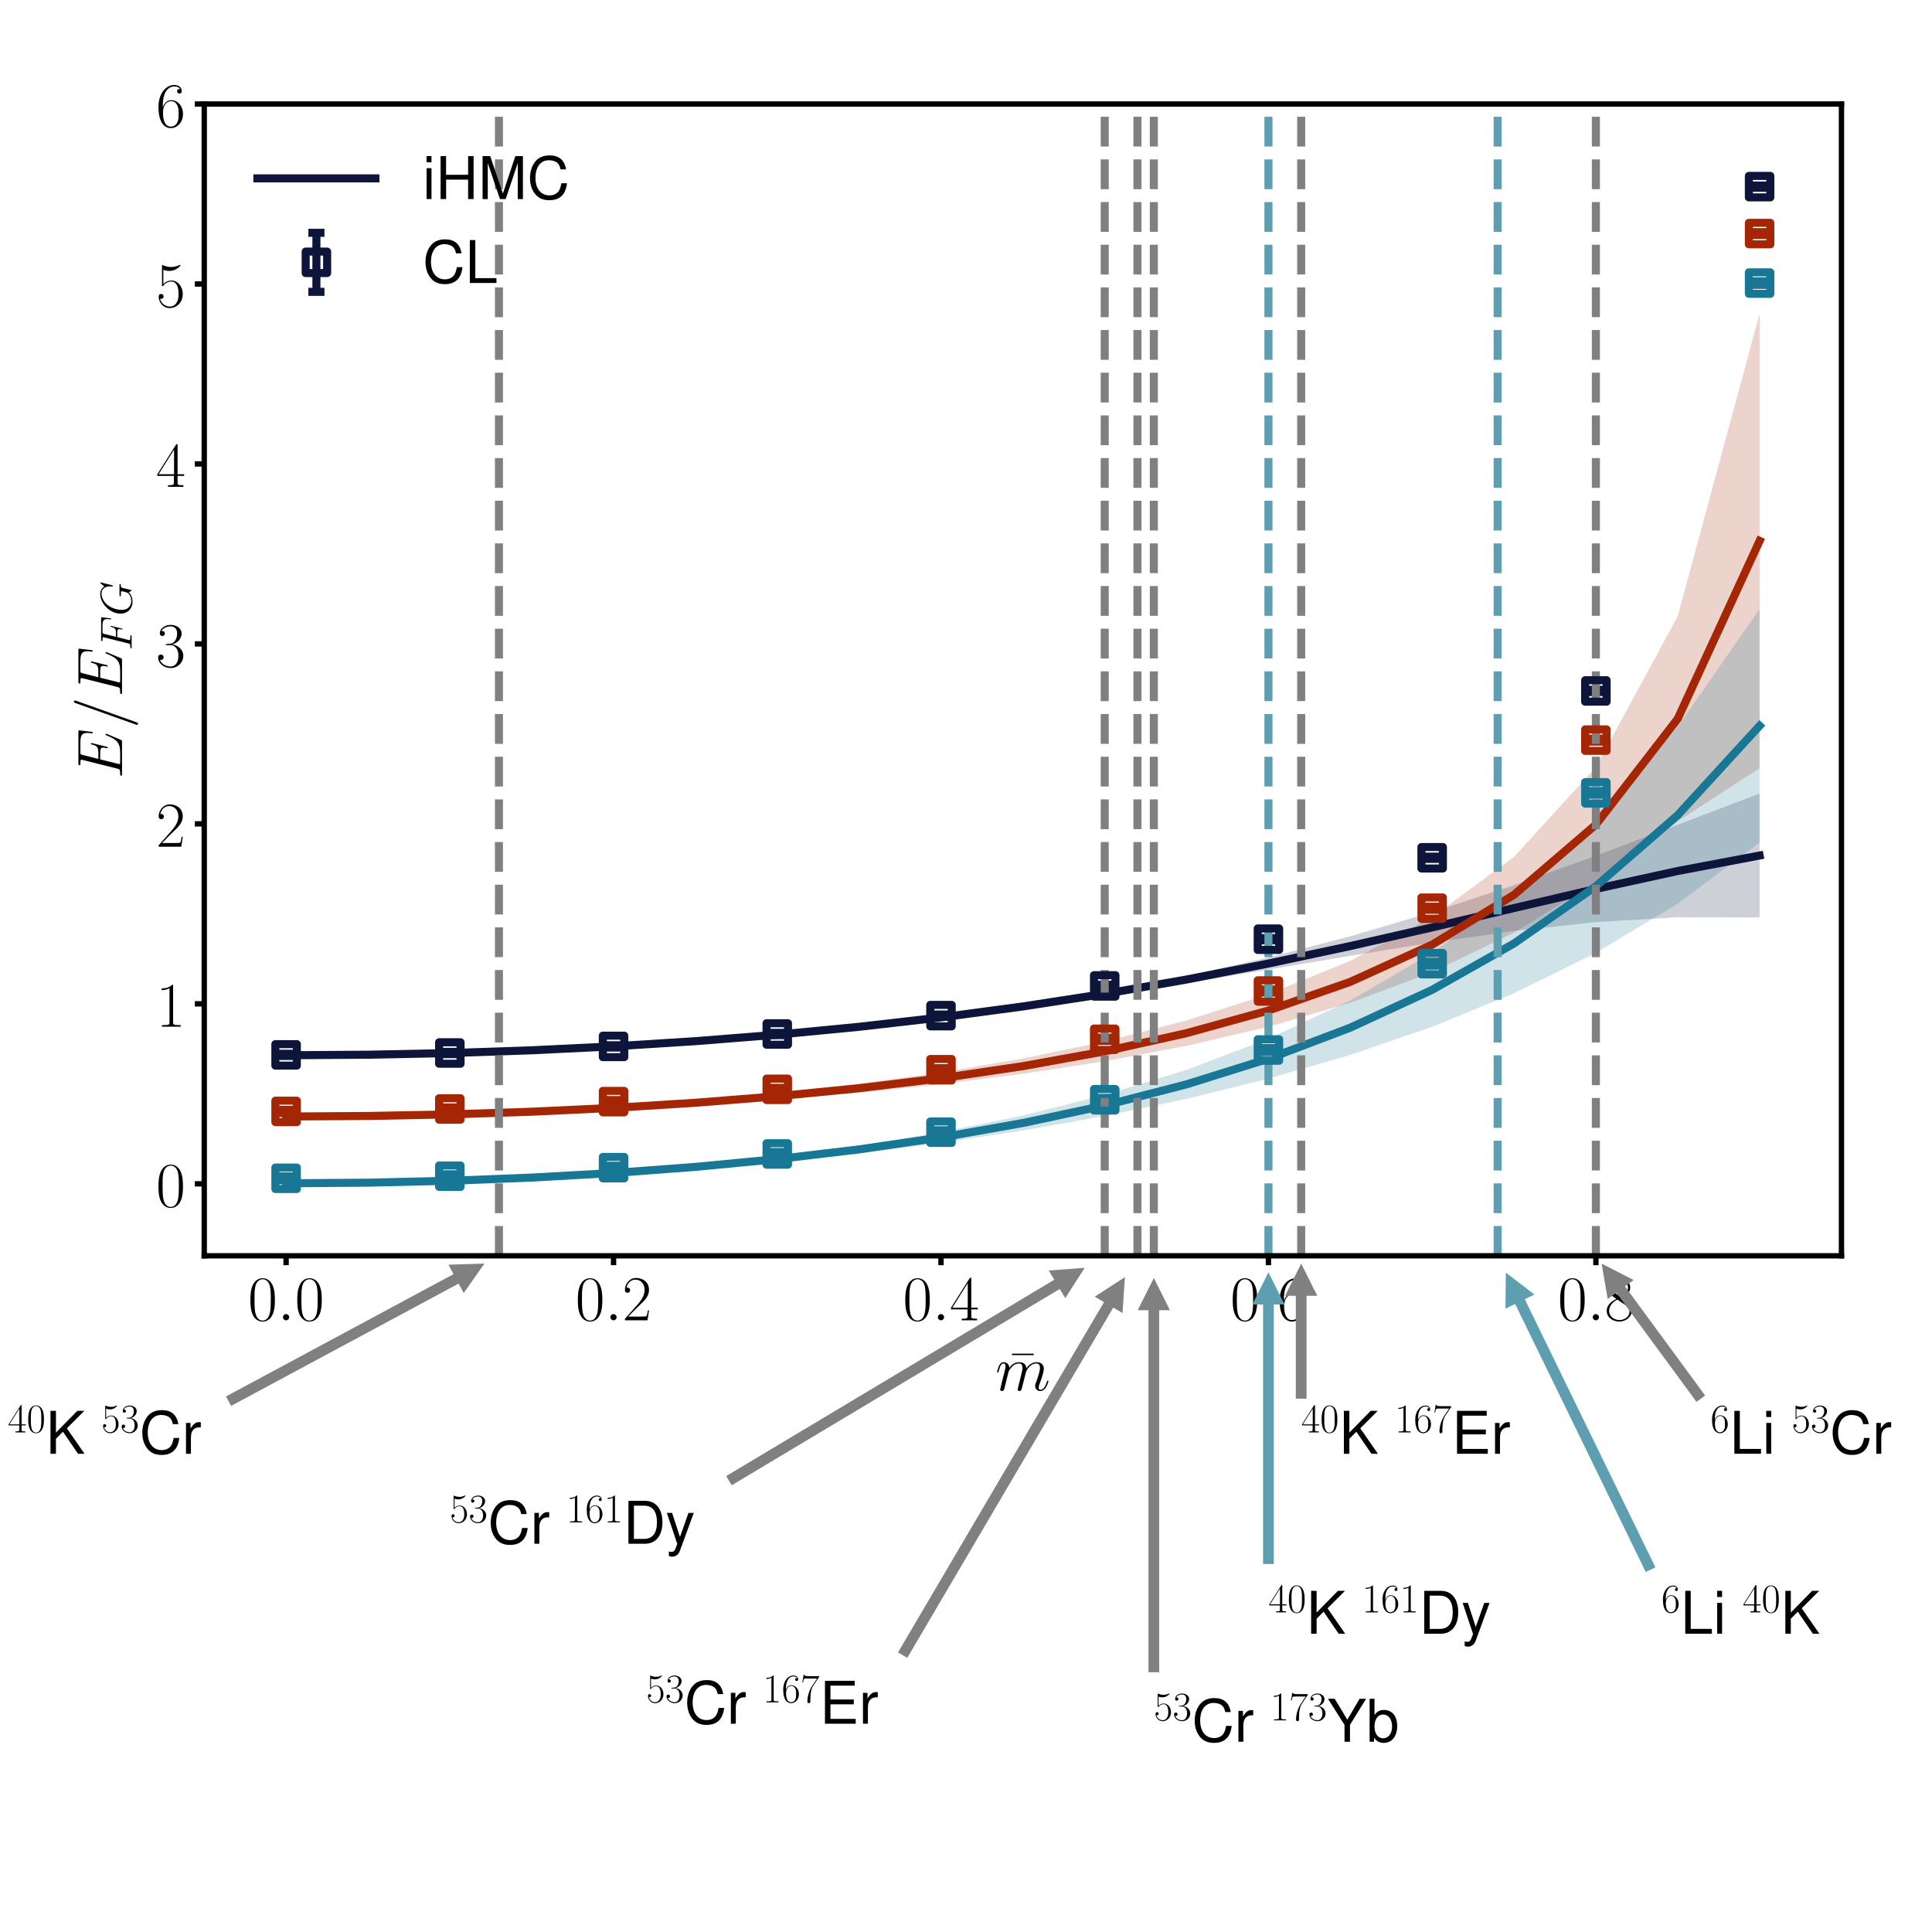 <?xml version="1.0" encoding="utf-8" standalone="no"?>
<!DOCTYPE svg PUBLIC "-//W3C//DTD SVG 1.1//EN"
  "http://www.w3.org/Graphics/SVG/1.1/DTD/svg11.dtd">
<!-- Created with matplotlib (http://matplotlib.org/) -->
<svg height="720pt" version="1.1" viewBox="0 0 720 720" width="720pt" xmlns="http://www.w3.org/2000/svg" xmlns:xlink="http://www.w3.org/1999/xlink">
 <defs>
  <style type="text/css">
*{stroke-linecap:butt;stroke-linejoin:round;}
  </style>
 </defs>
 <g id="figure_1">
  <g id="patch_1">
   <path d="M 0 720 
L 720 720 
L 720 0 
L 0 0 
z
" style="fill:#ffffff;"/>
  </g>
  <g id="axes_1">
   <g id="patch_2">
    <path d="M 76.116 468 
L 686.26 468 
L 686.26 38.758 
L 76.116 38.758 
z
" style="fill:#ffffff;"/>
   </g>
   <g id="PolyCollection_1">
    <defs>
     <path d="M 137.13 -326.812 
L 137.13 -327.071 
L 167.638 -327.698 
L 198.145 -328.755 
L 228.652 -330.256 
L 259.159 -332.222 
L 289.666 -334.68 
L 320.174 -337.663 
L 350.681 -341.225 
L 381.188 -345.451 
L 411.695 -350.45 
L 442.202 -356.328 
L 472.71 -363.177 
L 503.217 -371.073 
L 533.724 -380.061 
L 564.231 -390.114 
L 594.738 -401.087 
L 625.246 -412.655 
L 655.753 -424.267 
L 655.753 -378.076 
L 655.753 -378.076 
L 625.246 -378.168 
L 594.738 -376.363 
L 564.231 -373.056 
L 533.724 -368.716 
L 503.217 -363.793 
L 472.71 -358.663 
L 442.202 -353.606 
L 411.695 -348.813 
L 381.188 -344.403 
L 350.681 -340.456 
L 320.174 -337.028 
L 289.666 -334.133 
L 259.159 -331.755 
L 228.652 -329.862 
L 198.145 -328.423 
L 167.638 -327.412 
L 137.13 -326.812 
z
" id="m67b2ccc1f3"/>
    </defs>
    <g clip-path="url(#p02ba1bc2f3)">
     <use style="fill:#0d153a;fill-opacity:0.2;" x="0" xlink:href="#m67b2ccc1f3" y="720"/>
    </g>
   </g>
   <g id="PolyCollection_2">
    <defs>
     <path d="M 137.13 -303.64 
L 137.13 -304.569 
L 167.638 -305.212 
L 198.145 -306.309 
L 228.652 -307.893 
L 259.159 -310.012 
L 289.666 -312.732 
L 320.174 -316.138 
L 350.681 -320.347 
L 381.188 -325.518 
L 411.695 -331.868 
L 442.202 -339.705 
L 472.71 -349.486 
L 503.217 -361.921 
L 533.724 -378.219 
L 564.231 -400.662 
L 594.738 -434.122 
L 625.246 -490.388 
L 655.753 -603.123 
L 655.753 -433.731 
L 655.753 -433.731 
L 625.246 -413.911 
L 594.738 -391.278 
L 564.231 -372.424 
L 533.724 -357.689 
L 503.217 -346.279 
L 472.71 -337.35 
L 442.202 -330.25 
L 411.695 -324.517 
L 381.188 -319.832 
L 350.681 -315.975 
L 320.174 -312.793 
L 289.666 -310.178 
L 259.159 -308.054 
L 228.652 -306.369 
L 198.145 -305.085 
L 167.638 -304.18 
L 137.13 -303.64 
z
" id="mdc049a27d4"/>
    </defs>
    <g clip-path="url(#p02ba1bc2f3)">
     <use style="fill:#a42604;fill-opacity:0.2;" x="0" xlink:href="#mdc049a27d4" y="720"/>
    </g>
   </g>
   <g id="PolyCollection_3">
    <defs>
     <path d="M 137.13 -278.935 
L 137.13 -279.579 
L 167.638 -280.319 
L 198.145 -281.581 
L 228.652 -283.412 
L 259.159 -285.876 
L 289.666 -289.06 
L 320.174 -293.081 
L 350.681 -298.09 
L 381.188 -304.282 
L 411.695 -311.91 
L 442.202 -321.299 
L 472.71 -332.869 
L 503.217 -347.164 
L 533.724 -364.888 
L 564.231 -386.957 
L 594.738 -414.56 
L 625.246 -449.249 
L 655.753 -493.045 
L 655.753 -406.02 
L 655.753 -406.02 
L 625.246 -383.23 
L 594.738 -364.88 
L 564.231 -349.847 
L 533.724 -337.359 
L 503.217 -326.88 
L 472.71 -318.024 
L 442.202 -310.508 
L 411.695 -304.119 
L 381.188 -298.691 
L 350.681 -294.097 
L 320.174 -290.234 
L 289.666 -287.022 
L 259.159 -284.397 
L 228.652 -282.308 
L 198.145 -280.718 
L 167.638 -279.6 
L 137.13 -278.935 
z
" id="mdb8a4d352c"/>
    </defs>
    <g clip-path="url(#p02ba1bc2f3)">
     <use style="fill:#187795;fill-opacity:0.2;" x="0" xlink:href="#mdb8a4d352c" y="720"/>
    </g>
   </g>
   <g id="matplotlib.axis_1">
    <g id="xtick_1">
     <g id="line2d_1">
      <defs>
       <path d="M 0 0 
L 0 3.5 
" id="maa3dee5b98" style="stroke:#000000;stroke-width:2;"/>
      </defs>
      <g>
       <use style="stroke:#000000;stroke-width:2;" x="106.623" xlink:href="#maa3dee5b98" y="468"/>
      </g>
     </g>
     <g id="text_1">
      <!-- $0.0$ -->
      <defs>
       <path d="M 42 31.641 
C 42 37.75 41.906 48.125 37.703 56.109 
C 34 63.109 28.094 65.594 22.906 65.594 
C 18.094 65.594 12 63.406 8.203 56.203 
C 4.203 48.719 3.797 39.438 3.797 31.641 
C 3.797 25.953 3.906 17.281 7 9.672 
C 11.297 -0.609 19 -2 22.906 -2 
C 27.5 -2 34.5 -0.109 38.594 9.375 
C 41.594 16.281 42 24.359 42 31.641 
z
M 22.906 -0.406 
C 16.5 -0.406 12.703 5.078 11.297 12.688 
C 10.203 18.562 10.203 27.156 10.203 32.75 
C 10.203 40.438 10.203 46.828 11.5 52.922 
C 13.406 61.391 19 64 22.906 64 
C 27 64 32.297 61.297 34.203 53.125 
C 35.5 47.438 35.594 40.734 35.594 32.75 
C 35.594 26.25 35.594 18.266 34.406 12.375 
C 32.297 1.484 26.406 -0.406 22.906 -0.406 
z
" id="CMR17-48"/>
       <path d="M 18.406 4.797 
C 18.406 7.688 16 9.672 13.594 9.672 
C 10.703 9.672 8.703 7.281 8.703 4.891 
C 8.703 2 11.094 0 13.5 0 
C 16.406 0 18.406 2.391 18.406 4.797 
z
" id="CMMI12-58"/>
      </defs>
      <g transform="translate(92.406 492.036)scale(0.24 -0.24)">
       <use transform="scale(0.996)" xlink:href="#CMR17-48"/>
       <use transform="translate(45.69 0)scale(0.996)" xlink:href="#CMMI12-58"/>
       <use transform="translate(72.788 0)scale(0.996)" xlink:href="#CMR17-48"/>
      </g>
     </g>
    </g>
    <g id="xtick_2">
     <g id="line2d_2">
      <g>
       <use style="stroke:#000000;stroke-width:2;" x="228.652" xlink:href="#maa3dee5b98" y="468"/>
      </g>
     </g>
     <g id="text_2">
      <!-- $0.2$ -->
      <defs>
       <path d="M 41.703 15.453 
L 39.906 15.453 
C 38.906 8.375 38.094 7.172 37.703 6.562 
C 37.203 5.766 30 5.766 28.594 5.766 
L 9.406 5.766 
C 13 9.672 20 16.75 28.5 24.953 
C 34.594 30.734 41.703 37.531 41.703 47.422 
C 41.703 59.219 32.297 66 21.797 66 
C 10.797 66 4.094 56.312 4.094 47.344 
C 4.094 43.438 7 42.938 8.203 42.938 
C 9.203 42.938 12.203 43.547 12.203 47.031 
C 12.203 50.109 9.594 51 8.203 51 
C 7.594 51 7 50.906 6.594 50.703 
C 8.5 59.219 14.297 63.406 20.406 63.406 
C 29.094 63.406 34.797 56.516 34.797 47.422 
C 34.797 38.734 29.703 31.25 24 24.75 
L 4.094 2.281 
L 4.094 0 
L 39.297 0 
z
" id="CMR17-50"/>
      </defs>
      <g transform="translate(214.435 492.036)scale(0.24 -0.24)">
       <use transform="scale(0.996)" xlink:href="#CMR17-48"/>
       <use transform="translate(45.69 0)scale(0.996)" xlink:href="#CMMI12-58"/>
       <use transform="translate(72.788 0)scale(0.996)" xlink:href="#CMR17-50"/>
      </g>
     </g>
    </g>
    <g id="xtick_3">
     <g id="line2d_3">
      <g>
       <use style="stroke:#000000;stroke-width:2;" x="350.681" xlink:href="#maa3dee5b98" y="468"/>
      </g>
     </g>
     <g id="text_3">
      <!-- $0.4$ -->
      <defs>
       <path d="M 33.594 64.406 
C 33.594 66.5 33.5 66.5 31.703 66.5 
L 2 19.594 
L 2 17 
L 27.797 17 
L 27.797 7.141 
C 27.797 3.5 27.594 2.5 20.594 2.5 
L 18.703 2.5 
L 18.703 0 
C 21.906 0 27.297 0 30.703 0 
C 34.094 0 39.5 0 42.703 0 
L 42.703 2.5 
L 40.797 2.5 
C 33.797 2.5 33.594 3.5 33.594 7.141 
L 33.594 17 
L 43.797 17 
L 43.797 19.594 
L 33.594 19.594 
z
M 28.094 57.859 
L 28.094 19.594 
L 4 19.594 
z
" id="CMR17-52"/>
      </defs>
      <g transform="translate(336.463 492.036)scale(0.24 -0.24)">
       <use transform="scale(0.996)" xlink:href="#CMR17-48"/>
       <use transform="translate(45.69 0)scale(0.996)" xlink:href="#CMMI12-58"/>
       <use transform="translate(72.788 0)scale(0.996)" xlink:href="#CMR17-52"/>
      </g>
     </g>
    </g>
    <g id="xtick_4">
     <g id="line2d_4">
      <g>
       <use style="stroke:#000000;stroke-width:2;" x="472.71" xlink:href="#maa3dee5b98" y="468"/>
      </g>
     </g>
     <g id="text_4">
      <!-- $0.6$ -->
      <defs>
       <path d="M 10.594 34 
C 10.594 57.656 21.797 63 28.297 63 
C 30.406 63 35.5 62.641 37.5 59 
C 35.906 59 32.906 59 32.906 55.516 
C 32.906 52.828 35.094 51.922 36.5 51.922 
C 37.406 51.922 40.094 52.312 40.094 55.625 
C 40.094 61.781 35.094 65.297 28.203 65.297 
C 16.297 65.297 3.797 52.969 3.797 31 
C 3.797 3.953 15.094 -2 23.094 -2 
C 32.797 -2 42 6.672 42 20.047 
C 42 32.516 33.906 41.594 23.703 41.594 
C 17.594 41.594 13.094 37.609 10.594 30.625 
z
M 23.094 0.391 
C 10.797 0.391 10.797 18.75 10.797 22.438 
C 10.797 29.625 14.203 40 23.5 40 
C 25.203 40 30.094 40 33.406 33.125 
C 35.203 29.219 35.203 25.141 35.203 20.141 
C 35.203 14.75 35.203 10.781 33.094 6.781 
C 30.906 2.672 27.703 0.391 23.094 0.391 
z
" id="CMR17-54"/>
      </defs>
      <g transform="translate(458.492 492.036)scale(0.24 -0.24)">
       <use transform="scale(0.996)" xlink:href="#CMR17-48"/>
       <use transform="translate(45.69 0)scale(0.996)" xlink:href="#CMMI12-58"/>
       <use transform="translate(72.788 0)scale(0.996)" xlink:href="#CMR17-54"/>
      </g>
     </g>
    </g>
    <g id="xtick_5">
     <g id="line2d_5">
      <g>
       <use style="stroke:#000000;stroke-width:2;" x="594.738" xlink:href="#maa3dee5b98" y="468"/>
      </g>
     </g>
     <g id="text_5">
      <!-- $0.8$ -->
      <defs>
       <path d="M 27.203 35.375 
C 33.5 38.547 39.906 43.328 39.906 50.984 
C 39.906 60.016 31.094 65.297 23 65.297 
C 13.906 65.297 5.906 58.734 5.906 49.688 
C 5.906 47.203 6.5 42.922 10.406 39.141 
C 11.406 38.156 15.594 35.172 18.297 33.281 
C 13.797 30.984 3.297 25.531 3.297 14.594 
C 3.297 4.359 13.094 -2 22.797 -2 
C 33.5 -2 42.5 5.656 42.5 15.781 
C 42.5 24.844 36.406 29.016 32.406 31.703 
z
M 14.094 44.094 
C 13.297 44.594 9.297 47.672 9.297 52.359 
C 9.297 58.422 15.594 63 22.797 63 
C 30.703 63 36.5 57.438 36.5 50.969 
C 36.5 41.703 26.094 36.422 25.594 36.422 
C 25.5 36.422 25.406 36.422 24.594 37.031 
z
M 32.5 23.734 
C 34 22.641 38.797 19.375 38.797 13.297 
C 38.797 5.953 31.406 0.391 23 0.391 
C 13.906 0.391 7 6.844 7 14.688 
C 7 22.547 13.094 29.094 20 32.188 
z
" id="CMR17-56"/>
      </defs>
      <g transform="translate(580.521 492.036)scale(0.24 -0.24)">
       <use transform="scale(0.996)" xlink:href="#CMR17-48"/>
       <use transform="translate(45.69 0)scale(0.996)" xlink:href="#CMMI12-58"/>
       <use transform="translate(72.788 0)scale(0.996)" xlink:href="#CMR17-56"/>
      </g>
     </g>
    </g>
    <g id="text_6">
     <!-- $\bar m$ -->
     <defs>
      <path d="M 39.906 55 
L 39.906 57.281 
L 5.906 57.281 
L 5.906 55 
z
" id="CMR17-22"/>
      <path d="M 20.594 29.234 
C 20.797 29.844 23.297 34.828 27 38.016 
C 29.594 40.406 33 42.016 36.906 42.016 
C 40.906 42.016 42.297 39.016 42.297 35.031 
C 42.297 34.422 42.297 32.438 41.094 27.734 
L 38.594 17.469 
C 37.797 14.469 35.906 7.078 35.703 5.984 
C 35.297 4.484 34.703 1.891 34.703 1.5 
C 34.703 0.094 35.797 -1 37.297 -1 
C 40.297 -1 40.797 1.297 41.703 4.891 
L 47.703 28.734 
C 47.906 29.531 53.094 42.016 64.094 42.016 
C 68.094 42.016 69.5 39.016 69.5 35.031 
C 69.5 29.438 65.594 18.562 63.406 12.578 
C 62.5 10.172 62 8.875 62 7.078 
C 62 2.594 65.094 -1 69.906 -1 
C 79.203 -1 82.703 13.672 82.703 14.266 
C 82.703 14.766 82.297 15.172 81.703 15.172 
C 80.797 15.172 80.703 14.875 80.203 13.172 
C 77.906 5.188 74.203 1 70.203 1 
C 69.203 1 67.594 1 67.594 4.203 
C 67.594 6.812 68.797 10 69.203 11.094 
C 71 15.906 75.5 27.703 75.5 33.516 
C 75.5 39.5 72 44 64.406 44 
C 57.703 44 52.297 40.219 48.297 34.328 
C 48 39.719 44.703 44 37.203 44 
C 28.297 44 23.594 37.734 21.797 35.234 
C 21.5 40.906 17.406 44 13 44 
C 10.094 44 7.797 42.609 5.906 38.812 
C 4.094 35.219 2.703 29.141 2.703 28.734 
C 2.703 28.344 3.094 27.844 3.797 27.844 
C 4.594 27.844 4.703 27.938 5.297 30.234 
C 6.797 36.125 8.703 42.016 12.703 42.016 
C 15 42.016 15.797 40.406 15.797 37.422 
C 15.797 35.219 14.797 31.328 14.094 28.234 
L 11.297 17.469 
C 10.906 15.562 9.797 11.078 9.297 9.281 
C 8.594 6.688 7.5 2 7.5 1.5 
C 7.5 0.094 8.594 -1 10.094 -1 
C 11.297 -1 12.703 -0.406 13.5 1.094 
C 13.703 1.594 14.594 5.094 15.094 7.078 
L 17.297 16.062 
z
" id="CMMI12-109"/>
     </defs>
     <g transform="translate(370.949 518.165)scale(0.24 -0.24)">
      <use transform="translate(19.818 0.006)scale(0.996)" xlink:href="#CMR17-22"/>
      <use transform="scale(0.996)" xlink:href="#CMMI12-109"/>
     </g>
    </g>
   </g>
   <g id="matplotlib.axis_2">
    <g id="ytick_1">
     <g id="line2d_6">
      <defs>
       <path d="M 0 0 
L -3.5 0 
" id="m946297f067" style="stroke:#000000;stroke-width:2;"/>
      </defs>
      <g>
       <use style="stroke:#000000;stroke-width:2;" x="76.116" xlink:href="#m946297f067" y="441.172"/>
      </g>
     </g>
     <g id="text_7">
      <!-- $0$ -->
      <g transform="translate(58.15 449.69)scale(0.24 -0.24)">
       <use transform="scale(0.996)" xlink:href="#CMR17-48"/>
      </g>
     </g>
    </g>
    <g id="ytick_2">
     <g id="line2d_7">
      <g>
       <use style="stroke:#000000;stroke-width:2;" x="76.116" xlink:href="#m946297f067" y="374.103"/>
      </g>
     </g>
     <g id="text_8">
      <!-- $1$ -->
      <defs>
       <path d="M 26.594 63.406 
C 26.594 65.5 26.5 65.5 25.094 65.5 
C 21.203 61.188 15.297 59.797 9.703 59.797 
C 9.406 59.797 8.906 59.797 8.797 59.5 
C 8.703 59.297 8.703 59.094 8.703 57 
C 11.797 57 17 57.594 21 59.984 
L 21 7.203 
C 21 3.688 20.797 2.5 12.203 2.5 
L 9.203 2.5 
L 9.203 0 
C 14 0 19 0 23.797 0 
C 28.594 0 33.594 0 38.406 0 
L 38.406 2.5 
L 35.406 2.5 
C 26.797 2.5 26.594 3.594 26.594 7.156 
z
" id="CMR17-49"/>
      </defs>
      <g transform="translate(58.15 382.621)scale(0.24 -0.24)">
       <use transform="scale(0.996)" xlink:href="#CMR17-49"/>
      </g>
     </g>
    </g>
    <g id="ytick_3">
     <g id="line2d_8">
      <g>
       <use style="stroke:#000000;stroke-width:2;" x="76.116" xlink:href="#m946297f067" y="307.034"/>
      </g>
     </g>
     <g id="text_9">
      <!-- $2$ -->
      <g transform="translate(58.15 315.552)scale(0.24 -0.24)">
       <use transform="scale(0.996)" xlink:href="#CMR17-50"/>
      </g>
     </g>
    </g>
    <g id="ytick_4">
     <g id="line2d_9">
      <g>
       <use style="stroke:#000000;stroke-width:2;" x="76.116" xlink:href="#m946297f067" y="239.965"/>
      </g>
     </g>
     <g id="text_10">
      <!-- $3$ -->
      <defs>
       <path d="M 22.094 33.703 
C 31 33.703 34.906 25.969 34.906 17.031 
C 34.906 5 28.5 0.391 22.703 0.391 
C 17.406 0.391 8.797 3.031 6.094 10.828 
C 6.594 10.625 7.094 10.625 7.594 10.625 
C 10 10.625 11.797 12.219 11.797 14.812 
C 11.797 17.703 9.594 19 7.594 19 
C 5.906 19 3.297 18.203 3.297 14.469 
C 3.297 5.234 12.297 -2 22.906 -2 
C 34 -2 42.5 6.719 42.5 16.953 
C 42.5 26.672 34.5 33.703 25 34.797 
C 32.594 36.375 39.906 43.062 39.906 52.016 
C 39.906 59.688 32 65.297 23 65.297 
C 13.906 65.297 5.906 59.828 5.906 52.016 
C 5.906 48.594 8.5 48 9.797 48 
C 11.906 48 13.703 49.297 13.703 51.891 
C 13.703 54.469 11.906 55.766 9.797 55.766 
C 9.406 55.766 8.906 55.766 8.5 55.578 
C 11.406 61.859 19.297 63 22.797 63 
C 26.297 63 32.906 61.328 32.906 51.875 
C 32.906 49.109 32.5 44.188 29.094 39.844 
C 26.094 36 22.703 36 19.406 35.688 
C 18.906 35.688 16.594 35.453 16.203 35.453 
C 15.5 35.359 15.094 35.266 15.094 34.5 
C 15.094 33.797 15.203 33.703 17.203 33.703 
z
" id="CMR17-51"/>
      </defs>
      <g transform="translate(58.15 248.483)scale(0.24 -0.24)">
       <use transform="scale(0.996)" xlink:href="#CMR17-51"/>
      </g>
     </g>
    </g>
    <g id="ytick_5">
     <g id="line2d_10">
      <g>
       <use style="stroke:#000000;stroke-width:2;" x="76.116" xlink:href="#m946297f067" y="172.896"/>
      </g>
     </g>
     <g id="text_11">
      <!-- $4$ -->
      <g transform="translate(58.15 181.414)scale(0.24 -0.24)">
       <use transform="scale(0.996)" xlink:href="#CMR17-52"/>
      </g>
     </g>
    </g>
    <g id="ytick_6">
     <g id="line2d_11">
      <g>
       <use style="stroke:#000000;stroke-width:2;" x="76.116" xlink:href="#m946297f067" y="105.827"/>
      </g>
     </g>
     <g id="text_12">
      <!-- $5$ -->
      <defs>
       <path d="M 11.406 57.688 
C 12.406 57.281 16.5 56 20.703 56 
C 30 56 35.094 61.109 38 64.062 
C 38 64.953 38 65.5 37.406 65.5 
C 37.297 65.5 37.094 65.5 36.297 65.047 
C 32.797 63.406 28.703 62.078 23.703 62.078 
C 20.703 62.078 16.203 62.484 11.297 64.672 
C 10.203 65.172 10 65.172 9.906 65.172 
C 9.406 65.172 9.297 65.062 9.297 63.078 
L 9.297 34.422 
C 9.297 32.641 9.297 32.141 10.297 32.141 
C 10.797 32.141 11 32.344 11.5 33.031 
C 14.703 37.516 19.094 39.406 24.094 39.406 
C 27.594 39.406 35.094 37.219 35.094 20.141 
C 35.094 16.953 35.094 11.172 32.094 6.578 
C 29.594 2.484 25.703 0.391 21.406 0.391 
C 14.797 0.391 8.094 5 6.297 12.719 
C 6.703 12.609 7.5 12.422 7.906 12.422 
C 9.203 12.422 11.703 13.125 11.703 16.219 
C 11.703 18.906 9.797 20 7.906 20 
C 5.594 20 4.094 18.594 4.094 15.797 
C 4.094 7.094 11 -2 21.594 -2 
C 31.906 -2 41.703 6.875 41.703 19.75 
C 41.703 31.719 33.906 41 24.203 41 
C 19.094 41 14.797 39.109 11.406 35.531 
z
" id="CMR17-53"/>
      </defs>
      <g transform="translate(58.15 114.345)scale(0.24 -0.24)">
       <use transform="scale(0.996)" xlink:href="#CMR17-53"/>
      </g>
     </g>
    </g>
    <g id="ytick_7">
     <g id="line2d_12">
      <g>
       <use style="stroke:#000000;stroke-width:2;" x="76.116" xlink:href="#m946297f067" y="38.758"/>
      </g>
     </g>
     <g id="text_13">
      <!-- $6$ -->
      <g transform="translate(58.15 47.276)scale(0.24 -0.24)">
       <use transform="scale(0.996)" xlink:href="#CMR17-54"/>
      </g>
     </g>
    </g>
    <g id="text_14">
     <!-- $E/E_{FG}$ -->
     <defs>
      <path d="M 69.5 23.266 
C 69.594 23.562 69.906 24.281 69.906 24.672 
C 69.906 25.172 69.5 25.672 68.906 25.672 
C 68.5 25.672 68.297 25.578 68 25.266 
C 67.797 25.172 67.797 24.969 66.906 22.953 
C 61 8.906 56.703 2.891 40.703 2.891 
L 26.094 2.891 
C 24.703 2.891 24.5 2.891 23.906 3 
C 22.797 3.094 22.703 3.297 22.703 4.094 
C 22.703 4.797 22.906 5.391 23.094 6.297 
L 30 34 
L 39.906 34 
C 47.703 34 48.297 32.281 48.297 29.281 
C 48.297 28.281 48.297 27.375 47.594 24.375 
C 47.406 23.969 47.297 23.562 47.297 23.266 
C 47.297 22.562 47.797 22.266 48.406 22.266 
C 49.297 22.266 49.406 22.953 49.797 24.359 
L 55.5 47.531 
C 55.5 48.016 55.094 48.516 54.5 48.516 
C 53.594 48.516 53.5 48.125 53.094 46.719 
C 51.094 39.078 49.094 36.891 40.203 36.891 
L 30.703 36.891 
L 36.906 61.406 
C 37.797 64.906 38 64.906 42.094 64.906 
L 56.406 64.906 
C 68.703 64.906 71.203 61.609 71.203 54.031 
C 71.203 53.922 71.203 51.141 70.797 47.844 
C 70.703 47.438 70.594 46.844 70.594 46.641 
C 70.594 45.844 71.094 45.547 71.703 45.547 
C 72.406 45.547 72.797 45.953 73 47.734 
L 75.094 65.219 
C 75.094 65.547 75.297 66.609 75.297 66.828 
C 75.297 68 74.406 68 72.594 68 
L 23.797 68 
C 21.906 68 20.906 68 20.906 66.078 
C 20.906 64.906 21.594 64.906 23.297 64.906 
C 29.5 64.906 29.5 64.281 29.5 63.312 
C 29.5 62.812 29.406 62.406 29.094 61.312 
L 15.594 7.391 
C 14.703 3.891 14.5 2.891 7.5 2.891 
C 5.594 2.891 4.594 2.891 4.594 1.094 
C 4.594 0 5.203 0 7.203 0 
L 57.406 0 
C 59.594 0 59.703 0.094 60.406 1.719 
z
" id="CMMI12-69"/>
      <path d="M 42.906 71.281 
C 42.906 71.391 43.5 72.906 43.5 73.094 
C 43.5 74.297 42.5 75 41.703 75 
C 41.203 75 40.297 75 39.5 72.797 
L 6 -21.297 
C 6 -21.406 5.406 -22.891 5.406 -23.094 
C 5.406 -24.297 6.406 -25 7.203 -25 
C 7.797 -25 8.703 -24.891 9.406 -22.797 
z
" id="CMMI12-61"/>
      <path d="M 29.703 32.109 
L 39.297 32.109 
C 46.906 32.109 47.5 30.406 47.5 27.516 
C 47.5 26.219 47.297 24.828 46.797 22.625 
C 46.594 22.234 46.5 21.734 46.5 21.531 
C 46.5 20.828 46.906 20.438 47.594 20.438 
C 48.406 20.438 48.5 20.828 48.906 22.422 
L 54.703 45.859 
C 54.703 46.266 54.406 46.859 53.703 46.859 
C 52.797 46.859 52.703 46.469 52.297 44.734 
C 50.203 37.125 48.203 35 39.5 35 
L 30.406 35 
L 36.906 61.344 
C 37.797 64.906 38 64.906 42.094 64.906 
L 55.5 64.906 
C 68 64.906 69.797 61.219 69.797 54.125 
C 69.797 53.531 69.797 51.328 69.5 48.734 
C 69.406 48.344 69.203 47.047 69.203 46.641 
C 69.203 45.844 69.703 45.547 70.297 45.547 
C 71 45.547 71.406 45.953 71.594 47.734 
L 73.703 65.219 
C 73.703 65.547 73.906 66.609 73.906 66.828 
C 73.906 68 73 68 71.203 68 
L 23.797 68 
C 21.906 68 20.906 68 20.906 66.078 
C 20.906 64.906 21.594 64.906 23.297 64.906 
C 29.5 64.906 29.5 64.266 29.5 63.281 
C 29.5 62.781 29.406 62.375 29.094 61.281 
L 15.594 7.391 
C 14.703 3.891 14.5 2.891 7.5 2.891 
C 5.594 2.891 4.594 2.891 4.594 1.094 
C 4.594 0 5.5 0 6.094 0 
C 8 0 10 0 11.906 0 
L 24.906 0 
C 27.094 0 29.5 0 31.703 0 
C 32.594 0 33.797 0 33.797 1.797 
C 33.797 2.891 33.203 2.891 31 2.891 
C 23.094 2.891 22.906 3.578 22.906 5.062 
C 22.906 5.562 23.094 6.344 23.297 7.016 
z
" id="CMMI12-70"/>
      <path d="M 74.594 69.109 
C 74.594 70 73.906 70 73.703 70 
C 73.5 70 73.094 70 72.297 69 
L 65.406 60.766 
C 64.906 61.562 62.906 65.047 59 67.328 
C 54.703 70 50.406 70 48.906 70 
C 27.5 70 5 48.359 5 24.922 
C 5 8.531 16.406 -2 31.406 -2 
C 38.594 -2 47.703 0.391 52.703 6.672 
C 53.797 2.891 56 0.188 56.703 0.188 
C 57.203 0.188 57.297 0.5 57.406 0.5 
C 57.5 0.688 58.297 4.219 58.797 6.016 
L 60.406 12.453 
C 61.203 15.766 61.594 17.172 62.297 20.172 
C 63.297 24 63.5 24 69 24 
C 69.406 24 70.594 24 70.594 26.031 
C 70.594 27.094 69.594 27.094 69.297 27.094 
C 67.594 27.094 65.703 27.094 63.906 27.094 
L 58.5 27.094 
C 54.297 27.094 49.906 27.094 45.797 27.094 
C 44.906 27.094 43.703 27.094 43.703 25.172 
C 43.703 24.094 44.5 24.094 44.5 24 
L 47 24 
C 54.906 24 54.906 23.266 54.906 21.906 
C 54.906 21.797 53 11.734 51.094 8.766 
C 47.297 3.188 39.406 0.891 33.5 0.891 
C 25.797 0.891 13.297 4.875 13.297 22.031 
C 13.297 28.688 15.703 43.875 25.406 55.094 
C 31.703 62.25 41 67.109 49.797 67.109 
C 61.594 67.109 65.797 57.109 65.797 47.984 
C 65.797 46.406 65.406 44.234 65.406 42.844 
C 65.406 41.953 66.406 41.953 66.703 41.953 
C 67.797 41.953 67.906 42.047 68.297 43.828 
z
" id="CMMI12-71"/>
     </defs>
     <g transform="translate(49.058 290.17)rotate(-90)scale(0.24 -0.24)">
      <use transform="translate(0 14.944)scale(0.996)" xlink:href="#CMMI12-69"/>
      <use transform="translate(78.052 14.944)scale(0.996)" xlink:href="#CMMI12-61"/>
      <use transform="translate(126.827 14.944)scale(0.996)" xlink:href="#CMMI12-69"/>
      <use transform="translate(199.038 0)scale(0.697)" xlink:href="#CMMI12-70"/>
      <use transform="translate(252.725 0)scale(0.697)" xlink:href="#CMMI12-71"/>
     </g>
    </g>
   </g>
   <g id="LineCollection_1">
    <path clip-path="url(#p02ba1bc2f3)" d="M 106.623 393.547 
L 106.623 392.691 
" style="fill:none;stroke:#0d153a;stroke-width:3;"/>
    <path clip-path="url(#p02ba1bc2f3)" d="M 167.638 392.853 
L 167.638 391.994 
" style="fill:none;stroke:#0d153a;stroke-width:3;"/>
    <path clip-path="url(#p02ba1bc2f3)" d="M 228.652 390.39 
L 228.652 389.532 
" style="fill:none;stroke:#0d153a;stroke-width:3;"/>
    <path clip-path="url(#p02ba1bc2f3)" d="M 289.666 385.762 
L 289.666 384.906 
" style="fill:none;stroke:#0d153a;stroke-width:3;"/>
    <path clip-path="url(#p02ba1bc2f3)" d="M 350.681 378.919 
L 350.681 378.064 
" style="fill:none;stroke:#0d153a;stroke-width:3;"/>
    <path clip-path="url(#p02ba1bc2f3)" d="M 411.695 367.844 
L 411.695 366.995 
" style="fill:none;stroke:#0d153a;stroke-width:3;"/>
    <path clip-path="url(#p02ba1bc2f3)" d="M 472.71 350.438 
L 472.71 349.59 
" style="fill:none;stroke:#0d153a;stroke-width:3;"/>
    <path clip-path="url(#p02ba1bc2f3)" d="M 533.724 320.084 
L 533.724 319.239 
" style="fill:none;stroke:#0d153a;stroke-width:3;"/>
    <path clip-path="url(#p02ba1bc2f3)" d="M 594.738 257.91 
L 594.738 257.074 
" style="fill:none;stroke:#0d153a;stroke-width:3;"/>
    <path clip-path="url(#p02ba1bc2f3)" d="M 655.753 69.975 
L 655.753 69.142 
" style="fill:none;stroke:#0d153a;stroke-width:3;"/>
   </g>
   <g id="LineCollection_2">
    <path clip-path="url(#p02ba1bc2f3)" d="M 106.623 414.771 
L 106.623 413.597 
" style="fill:none;stroke:#a42604;stroke-width:3;"/>
    <path clip-path="url(#p02ba1bc2f3)" d="M 167.638 413.874 
L 167.638 412.701 
" style="fill:none;stroke:#a42604;stroke-width:3;"/>
    <path clip-path="url(#p02ba1bc2f3)" d="M 228.652 411.125 
L 228.652 409.962 
" style="fill:none;stroke:#a42604;stroke-width:3;"/>
    <path clip-path="url(#p02ba1bc2f3)" d="M 289.666 406.544 
L 289.666 405.382 
" style="fill:none;stroke:#a42604;stroke-width:3;"/>
    <path clip-path="url(#p02ba1bc2f3)" d="M 350.681 399.229 
L 350.681 398.076 
" style="fill:none;stroke:#a42604;stroke-width:3;"/>
    <path clip-path="url(#p02ba1bc2f3)" d="M 411.695 387.877 
L 411.695 386.73 
" style="fill:none;stroke:#a42604;stroke-width:3;"/>
    <path clip-path="url(#p02ba1bc2f3)" d="M 472.71 369.883 
L 472.71 368.753 
" style="fill:none;stroke:#a42604;stroke-width:3;"/>
    <path clip-path="url(#p02ba1bc2f3)" d="M 533.724 339.019 
L 533.724 337.896 
" style="fill:none;stroke:#a42604;stroke-width:3;"/>
    <path clip-path="url(#p02ba1bc2f3)" d="M 594.738 276.373 
L 594.738 275.261 
" style="fill:none;stroke:#a42604;stroke-width:3;"/>
    <path clip-path="url(#p02ba1bc2f3)" d="M 655.753 87.594 
L 655.753 86.495 
" style="fill:none;stroke:#a42604;stroke-width:3;"/>
   </g>
   <g id="LineCollection_3">
    <path clip-path="url(#p02ba1bc2f3)" d="M 106.623 439.849 
L 106.623 438.37 
" style="fill:none;stroke:#187795;stroke-width:3;"/>
    <path clip-path="url(#p02ba1bc2f3)" d="M 167.638 439.074 
L 167.638 437.6 
" style="fill:none;stroke:#187795;stroke-width:3;"/>
    <path clip-path="url(#p02ba1bc2f3)" d="M 228.652 435.904 
L 228.652 434.418 
" style="fill:none;stroke:#187795;stroke-width:3;"/>
    <path clip-path="url(#p02ba1bc2f3)" d="M 289.666 430.791 
L 289.666 429.306 
" style="fill:none;stroke:#187795;stroke-width:3;"/>
    <path clip-path="url(#p02ba1bc2f3)" d="M 350.681 422.668 
L 350.681 421.204 
" style="fill:none;stroke:#187795;stroke-width:3;"/>
    <path clip-path="url(#p02ba1bc2f3)" d="M 411.695 410.581 
L 411.695 409.135 
" style="fill:none;stroke:#187795;stroke-width:3;"/>
    <path clip-path="url(#p02ba1bc2f3)" d="M 472.71 392.013 
L 472.71 390.592 
" style="fill:none;stroke:#187795;stroke-width:3;"/>
    <path clip-path="url(#p02ba1bc2f3)" d="M 533.724 359.825 
L 533.724 358.432 
" style="fill:none;stroke:#187795;stroke-width:3;"/>
    <path clip-path="url(#p02ba1bc2f3)" d="M 594.738 296.163 
L 594.738 294.795 
" style="fill:none;stroke:#187795;stroke-width:3;"/>
    <path clip-path="url(#p02ba1bc2f3)" d="M 655.753 106.173 
L 655.753 104.812 
" style="fill:none;stroke:#187795;stroke-width:3;"/>
   </g>
   <g id="line2d_13">
    <path clip-path="url(#p02ba1bc2f3)" d="M 106.623 393.261 
L 137.13 393.058 
L 167.638 392.445 
L 198.145 391.411 
L 228.652 389.941 
L 259.159 388.012 
L 289.666 385.594 
L 320.174 382.655 
L 350.681 379.159 
L 381.188 375.073 
L 411.695 370.369 
L 442.202 365.033 
L 472.71 359.08 
L 503.217 352.567 
L 533.724 345.612 
L 564.231 338.415 
L 594.738 331.275 
L 625.246 324.588 
L 655.753 318.828 
" style="fill:none;stroke:#0d153a;stroke-linecap:square;stroke-width:3;"/>
   </g>
   <g id="line2d_14">
    <path clip-path="url(#p02ba1bc2f3)" d="M 106.623 416.091 
L 137.13 415.896 
L 167.638 415.304 
L 198.145 414.303 
L 228.652 412.869 
L 259.159 410.967 
L 289.666 408.545 
L 320.174 405.535 
L 350.681 401.839 
L 381.188 397.325 
L 411.695 391.808 
L 442.202 385.022 
L 472.71 376.582 
L 503.217 365.9 
L 533.724 352.046 
L 564.231 333.457 
L 594.738 307.3 
L 625.246 267.85 
L 655.753 201.573 
" style="fill:none;stroke:#a42604;stroke-linecap:square;stroke-width:3;"/>
   </g>
   <g id="line2d_15">
    <path clip-path="url(#p02ba1bc2f3)" d="M 106.623 440.975 
L 137.13 440.743 
L 167.638 440.041 
L 198.145 438.85 
L 228.652 437.14 
L 259.159 434.864 
L 289.666 431.959 
L 320.174 428.342 
L 350.681 423.907 
L 381.188 418.514 
L 411.695 411.986 
L 442.202 404.097 
L 472.71 394.553 
L 503.217 382.978 
L 533.724 368.876 
L 564.231 351.598 
L 594.738 330.28 
L 625.246 303.761 
L 655.753 270.467 
" style="fill:none;stroke:#187795;stroke-linecap:square;stroke-width:3;"/>
   </g>
   <g id="line2d_16">
    <defs>
     <path d="M 3 0 
L -3 -0 
" id="m552194b876" style="stroke:#0d153a;stroke-width:3;"/>
    </defs>
    <g clip-path="url(#p02ba1bc2f3)">
     <use style="fill:#0d153a;stroke:#0d153a;stroke-width:3;" x="106.623" xlink:href="#m552194b876" y="393.547"/>
     <use style="fill:#0d153a;stroke:#0d153a;stroke-width:3;" x="167.638" xlink:href="#m552194b876" y="392.853"/>
     <use style="fill:#0d153a;stroke:#0d153a;stroke-width:3;" x="228.652" xlink:href="#m552194b876" y="390.39"/>
     <use style="fill:#0d153a;stroke:#0d153a;stroke-width:3;" x="289.666" xlink:href="#m552194b876" y="385.762"/>
     <use style="fill:#0d153a;stroke:#0d153a;stroke-width:3;" x="350.681" xlink:href="#m552194b876" y="378.919"/>
     <use style="fill:#0d153a;stroke:#0d153a;stroke-width:3;" x="411.695" xlink:href="#m552194b876" y="367.844"/>
     <use style="fill:#0d153a;stroke:#0d153a;stroke-width:3;" x="472.71" xlink:href="#m552194b876" y="350.438"/>
     <use style="fill:#0d153a;stroke:#0d153a;stroke-width:3;" x="533.724" xlink:href="#m552194b876" y="320.084"/>
     <use style="fill:#0d153a;stroke:#0d153a;stroke-width:3;" x="594.738" xlink:href="#m552194b876" y="257.91"/>
     <use style="fill:#0d153a;stroke:#0d153a;stroke-width:3;" x="655.753" xlink:href="#m552194b876" y="69.975"/>
    </g>
   </g>
   <g id="line2d_17">
    <g clip-path="url(#p02ba1bc2f3)">
     <use style="fill:#0d153a;stroke:#0d153a;stroke-width:3;" x="106.623" xlink:href="#m552194b876" y="392.691"/>
     <use style="fill:#0d153a;stroke:#0d153a;stroke-width:3;" x="167.638" xlink:href="#m552194b876" y="391.994"/>
     <use style="fill:#0d153a;stroke:#0d153a;stroke-width:3;" x="228.652" xlink:href="#m552194b876" y="389.532"/>
     <use style="fill:#0d153a;stroke:#0d153a;stroke-width:3;" x="289.666" xlink:href="#m552194b876" y="384.906"/>
     <use style="fill:#0d153a;stroke:#0d153a;stroke-width:3;" x="350.681" xlink:href="#m552194b876" y="378.064"/>
     <use style="fill:#0d153a;stroke:#0d153a;stroke-width:3;" x="411.695" xlink:href="#m552194b876" y="366.995"/>
     <use style="fill:#0d153a;stroke:#0d153a;stroke-width:3;" x="472.71" xlink:href="#m552194b876" y="349.59"/>
     <use style="fill:#0d153a;stroke:#0d153a;stroke-width:3;" x="533.724" xlink:href="#m552194b876" y="319.239"/>
     <use style="fill:#0d153a;stroke:#0d153a;stroke-width:3;" x="594.738" xlink:href="#m552194b876" y="257.074"/>
     <use style="fill:#0d153a;stroke:#0d153a;stroke-width:3;" x="655.753" xlink:href="#m552194b876" y="69.142"/>
    </g>
   </g>
   <g id="line2d_18">
    <defs>
     <path d="M 3 0 
L -3 -0 
" id="mae31ee8b2e" style="stroke:#a42604;stroke-width:3;"/>
    </defs>
    <g clip-path="url(#p02ba1bc2f3)">
     <use style="fill:#a42604;stroke:#a42604;stroke-width:3;" x="106.623" xlink:href="#mae31ee8b2e" y="414.771"/>
     <use style="fill:#a42604;stroke:#a42604;stroke-width:3;" x="167.638" xlink:href="#mae31ee8b2e" y="413.874"/>
     <use style="fill:#a42604;stroke:#a42604;stroke-width:3;" x="228.652" xlink:href="#mae31ee8b2e" y="411.125"/>
     <use style="fill:#a42604;stroke:#a42604;stroke-width:3;" x="289.666" xlink:href="#mae31ee8b2e" y="406.544"/>
     <use style="fill:#a42604;stroke:#a42604;stroke-width:3;" x="350.681" xlink:href="#mae31ee8b2e" y="399.229"/>
     <use style="fill:#a42604;stroke:#a42604;stroke-width:3;" x="411.695" xlink:href="#mae31ee8b2e" y="387.877"/>
     <use style="fill:#a42604;stroke:#a42604;stroke-width:3;" x="472.71" xlink:href="#mae31ee8b2e" y="369.883"/>
     <use style="fill:#a42604;stroke:#a42604;stroke-width:3;" x="533.724" xlink:href="#mae31ee8b2e" y="339.019"/>
     <use style="fill:#a42604;stroke:#a42604;stroke-width:3;" x="594.738" xlink:href="#mae31ee8b2e" y="276.373"/>
     <use style="fill:#a42604;stroke:#a42604;stroke-width:3;" x="655.753" xlink:href="#mae31ee8b2e" y="87.594"/>
    </g>
   </g>
   <g id="line2d_19">
    <g clip-path="url(#p02ba1bc2f3)">
     <use style="fill:#a42604;stroke:#a42604;stroke-width:3;" x="106.623" xlink:href="#mae31ee8b2e" y="413.597"/>
     <use style="fill:#a42604;stroke:#a42604;stroke-width:3;" x="167.638" xlink:href="#mae31ee8b2e" y="412.701"/>
     <use style="fill:#a42604;stroke:#a42604;stroke-width:3;" x="228.652" xlink:href="#mae31ee8b2e" y="409.962"/>
     <use style="fill:#a42604;stroke:#a42604;stroke-width:3;" x="289.666" xlink:href="#mae31ee8b2e" y="405.382"/>
     <use style="fill:#a42604;stroke:#a42604;stroke-width:3;" x="350.681" xlink:href="#mae31ee8b2e" y="398.076"/>
     <use style="fill:#a42604;stroke:#a42604;stroke-width:3;" x="411.695" xlink:href="#mae31ee8b2e" y="386.73"/>
     <use style="fill:#a42604;stroke:#a42604;stroke-width:3;" x="472.71" xlink:href="#mae31ee8b2e" y="368.753"/>
     <use style="fill:#a42604;stroke:#a42604;stroke-width:3;" x="533.724" xlink:href="#mae31ee8b2e" y="337.896"/>
     <use style="fill:#a42604;stroke:#a42604;stroke-width:3;" x="594.738" xlink:href="#mae31ee8b2e" y="275.261"/>
     <use style="fill:#a42604;stroke:#a42604;stroke-width:3;" x="655.753" xlink:href="#mae31ee8b2e" y="86.495"/>
    </g>
   </g>
   <g id="line2d_20">
    <defs>
     <path d="M 3 0 
L -3 -0 
" id="m165d5a8e65" style="stroke:#187795;stroke-width:3;"/>
    </defs>
    <g clip-path="url(#p02ba1bc2f3)">
     <use style="fill:#187795;stroke:#187795;stroke-width:3;" x="106.623" xlink:href="#m165d5a8e65" y="439.849"/>
     <use style="fill:#187795;stroke:#187795;stroke-width:3;" x="167.638" xlink:href="#m165d5a8e65" y="439.074"/>
     <use style="fill:#187795;stroke:#187795;stroke-width:3;" x="228.652" xlink:href="#m165d5a8e65" y="435.904"/>
     <use style="fill:#187795;stroke:#187795;stroke-width:3;" x="289.666" xlink:href="#m165d5a8e65" y="430.791"/>
     <use style="fill:#187795;stroke:#187795;stroke-width:3;" x="350.681" xlink:href="#m165d5a8e65" y="422.668"/>
     <use style="fill:#187795;stroke:#187795;stroke-width:3;" x="411.695" xlink:href="#m165d5a8e65" y="410.581"/>
     <use style="fill:#187795;stroke:#187795;stroke-width:3;" x="472.71" xlink:href="#m165d5a8e65" y="392.013"/>
     <use style="fill:#187795;stroke:#187795;stroke-width:3;" x="533.724" xlink:href="#m165d5a8e65" y="359.825"/>
     <use style="fill:#187795;stroke:#187795;stroke-width:3;" x="594.738" xlink:href="#m165d5a8e65" y="296.163"/>
     <use style="fill:#187795;stroke:#187795;stroke-width:3;" x="655.753" xlink:href="#m165d5a8e65" y="106.173"/>
    </g>
   </g>
   <g id="line2d_21">
    <g clip-path="url(#p02ba1bc2f3)">
     <use style="fill:#187795;stroke:#187795;stroke-width:3;" x="106.623" xlink:href="#m165d5a8e65" y="438.37"/>
     <use style="fill:#187795;stroke:#187795;stroke-width:3;" x="167.638" xlink:href="#m165d5a8e65" y="437.6"/>
     <use style="fill:#187795;stroke:#187795;stroke-width:3;" x="228.652" xlink:href="#m165d5a8e65" y="434.418"/>
     <use style="fill:#187795;stroke:#187795;stroke-width:3;" x="289.666" xlink:href="#m165d5a8e65" y="429.306"/>
     <use style="fill:#187795;stroke:#187795;stroke-width:3;" x="350.681" xlink:href="#m165d5a8e65" y="421.204"/>
     <use style="fill:#187795;stroke:#187795;stroke-width:3;" x="411.695" xlink:href="#m165d5a8e65" y="409.135"/>
     <use style="fill:#187795;stroke:#187795;stroke-width:3;" x="472.71" xlink:href="#m165d5a8e65" y="390.592"/>
     <use style="fill:#187795;stroke:#187795;stroke-width:3;" x="533.724" xlink:href="#m165d5a8e65" y="358.432"/>
     <use style="fill:#187795;stroke:#187795;stroke-width:3;" x="594.738" xlink:href="#m165d5a8e65" y="294.795"/>
     <use style="fill:#187795;stroke:#187795;stroke-width:3;" x="655.753" xlink:href="#m165d5a8e65" y="104.812"/>
    </g>
   </g>
   <g id="line2d_22">
    <path clip-path="url(#p02ba1bc2f3)" d="M 185.942 468 
L 185.942 38.758 
" style="fill:none;stroke:#808080;stroke-dasharray:11.1,4.8;stroke-dashoffset:0;stroke-width:3;"/>
   </g>
   <g id="line2d_23">
    <path clip-path="url(#p02ba1bc2f3)" d="M 411.695 468 
L 411.695 38.758 
" style="fill:none;stroke:#808080;stroke-dasharray:11.1,4.8;stroke-dashoffset:0;stroke-width:3;"/>
   </g>
   <g id="line2d_24">
    <path clip-path="url(#p02ba1bc2f3)" d="M 423.898 468 
L 423.898 38.758 
" style="fill:none;stroke:#808080;stroke-dasharray:11.1,4.8;stroke-dashoffset:0;stroke-width:3;"/>
   </g>
   <g id="line2d_25">
    <path clip-path="url(#p02ba1bc2f3)" d="M 430 468 
L 430 38.758 
" style="fill:none;stroke:#808080;stroke-dasharray:11.1,4.8;stroke-dashoffset:0;stroke-width:3;"/>
   </g>
   <g id="line2d_26">
    <path clip-path="url(#p02ba1bc2f3)" d="M 472.71 468 
L 472.71 38.758 
" style="fill:none;stroke:#5d9fb0;stroke-dasharray:11.1,4.8;stroke-dashoffset:0;stroke-width:3;"/>
   </g>
   <g id="line2d_27">
    <path clip-path="url(#p02ba1bc2f3)" d="M 484.912 468 
L 484.912 38.758 
" style="fill:none;stroke:#808080;stroke-dasharray:11.1,4.8;stroke-dashoffset:0;stroke-width:3;"/>
   </g>
   <g id="line2d_28">
    <path clip-path="url(#p02ba1bc2f3)" d="M 558.13 468 
L 558.13 38.758 
" style="fill:none;stroke:#5d9fb0;stroke-dasharray:11.1,4.8;stroke-dashoffset:0;stroke-width:3;"/>
   </g>
   <g id="line2d_29">
    <path clip-path="url(#p02ba1bc2f3)" d="M 594.738 468 
L 594.738 38.758 
" style="fill:none;stroke:#808080;stroke-dasharray:11.1,4.8;stroke-dashoffset:0;stroke-width:3;"/>
   </g>
   <g id="line2d_30">
    <defs>
     <path d="M -4 4 
L 4 4 
L 4 -4 
L -4 -4 
z
" id="md905491df6" style="stroke:#0d153a;stroke-linejoin:miter;stroke-width:3;"/>
    </defs>
    <g clip-path="url(#p02ba1bc2f3)">
     <use style="fill:none;stroke:#0d153a;stroke-linejoin:miter;stroke-width:3;" x="106.623" xlink:href="#md905491df6" y="393.119"/>
     <use style="fill:none;stroke:#0d153a;stroke-linejoin:miter;stroke-width:3;" x="167.638" xlink:href="#md905491df6" y="392.424"/>
     <use style="fill:none;stroke:#0d153a;stroke-linejoin:miter;stroke-width:3;" x="228.652" xlink:href="#md905491df6" y="389.961"/>
     <use style="fill:none;stroke:#0d153a;stroke-linejoin:miter;stroke-width:3;" x="289.666" xlink:href="#md905491df6" y="385.334"/>
     <use style="fill:none;stroke:#0d153a;stroke-linejoin:miter;stroke-width:3;" x="350.681" xlink:href="#md905491df6" y="378.491"/>
     <use style="fill:none;stroke:#0d153a;stroke-linejoin:miter;stroke-width:3;" x="411.695" xlink:href="#md905491df6" y="367.419"/>
     <use style="fill:none;stroke:#0d153a;stroke-linejoin:miter;stroke-width:3;" x="472.71" xlink:href="#md905491df6" y="350.014"/>
     <use style="fill:none;stroke:#0d153a;stroke-linejoin:miter;stroke-width:3;" x="533.724" xlink:href="#md905491df6" y="319.662"/>
     <use style="fill:none;stroke:#0d153a;stroke-linejoin:miter;stroke-width:3;" x="594.738" xlink:href="#md905491df6" y="257.492"/>
     <use style="fill:none;stroke:#0d153a;stroke-linejoin:miter;stroke-width:3;" x="655.753" xlink:href="#md905491df6" y="69.559"/>
    </g>
   </g>
   <g id="line2d_31">
    <defs>
     <path d="M -4 4 
L 4 4 
L 4 -4 
L -4 -4 
z
" id="me8c3e8e2d4" style="stroke:#a42604;stroke-linejoin:miter;stroke-width:3;"/>
    </defs>
    <g clip-path="url(#p02ba1bc2f3)">
     <use style="fill:none;stroke:#a42604;stroke-linejoin:miter;stroke-width:3;" x="106.623" xlink:href="#me8c3e8e2d4" y="414.184"/>
     <use style="fill:none;stroke:#a42604;stroke-linejoin:miter;stroke-width:3;" x="167.638" xlink:href="#me8c3e8e2d4" y="413.287"/>
     <use style="fill:none;stroke:#a42604;stroke-linejoin:miter;stroke-width:3;" x="228.652" xlink:href="#me8c3e8e2d4" y="410.543"/>
     <use style="fill:none;stroke:#a42604;stroke-linejoin:miter;stroke-width:3;" x="289.666" xlink:href="#me8c3e8e2d4" y="405.963"/>
     <use style="fill:none;stroke:#a42604;stroke-linejoin:miter;stroke-width:3;" x="350.681" xlink:href="#me8c3e8e2d4" y="398.652"/>
     <use style="fill:none;stroke:#a42604;stroke-linejoin:miter;stroke-width:3;" x="411.695" xlink:href="#me8c3e8e2d4" y="387.303"/>
     <use style="fill:none;stroke:#a42604;stroke-linejoin:miter;stroke-width:3;" x="472.71" xlink:href="#me8c3e8e2d4" y="369.318"/>
     <use style="fill:none;stroke:#a42604;stroke-linejoin:miter;stroke-width:3;" x="533.724" xlink:href="#me8c3e8e2d4" y="338.458"/>
     <use style="fill:none;stroke:#a42604;stroke-linejoin:miter;stroke-width:3;" x="594.738" xlink:href="#me8c3e8e2d4" y="275.817"/>
     <use style="fill:none;stroke:#a42604;stroke-linejoin:miter;stroke-width:3;" x="655.753" xlink:href="#me8c3e8e2d4" y="87.045"/>
    </g>
   </g>
   <g id="line2d_32">
    <defs>
     <path d="M -4 4 
L 4 4 
L 4 -4 
L -4 -4 
z
" id="m112d19acc3" style="stroke:#187795;stroke-linejoin:miter;stroke-width:3;"/>
    </defs>
    <g clip-path="url(#p02ba1bc2f3)">
     <use style="fill:none;stroke:#187795;stroke-linejoin:miter;stroke-width:3;" x="106.623" xlink:href="#m112d19acc3" y="439.11"/>
     <use style="fill:none;stroke:#187795;stroke-linejoin:miter;stroke-width:3;" x="167.638" xlink:href="#m112d19acc3" y="438.337"/>
     <use style="fill:none;stroke:#187795;stroke-linejoin:miter;stroke-width:3;" x="228.652" xlink:href="#m112d19acc3" y="435.161"/>
     <use style="fill:none;stroke:#187795;stroke-linejoin:miter;stroke-width:3;" x="289.666" xlink:href="#m112d19acc3" y="430.049"/>
     <use style="fill:none;stroke:#187795;stroke-linejoin:miter;stroke-width:3;" x="350.681" xlink:href="#m112d19acc3" y="421.936"/>
     <use style="fill:none;stroke:#187795;stroke-linejoin:miter;stroke-width:3;" x="411.695" xlink:href="#m112d19acc3" y="409.858"/>
     <use style="fill:none;stroke:#187795;stroke-linejoin:miter;stroke-width:3;" x="472.71" xlink:href="#m112d19acc3" y="391.302"/>
     <use style="fill:none;stroke:#187795;stroke-linejoin:miter;stroke-width:3;" x="533.724" xlink:href="#m112d19acc3" y="359.128"/>
     <use style="fill:none;stroke:#187795;stroke-linejoin:miter;stroke-width:3;" x="594.738" xlink:href="#m112d19acc3" y="295.479"/>
     <use style="fill:none;stroke:#187795;stroke-linejoin:miter;stroke-width:3;" x="655.753" xlink:href="#m112d19acc3" y="105.492"/>
    </g>
   </g>
   <g id="patch_3">
    <path d="M 76.116 468 
L 76.116 38.758 
" style="fill:none;stroke:#000000;stroke-linecap:square;stroke-linejoin:miter;stroke-width:2;"/>
   </g>
   <g id="patch_4">
    <path d="M 686.26 468 
L 686.26 38.758 
" style="fill:none;stroke:#000000;stroke-linecap:square;stroke-linejoin:miter;stroke-width:2;"/>
   </g>
   <g id="patch_5">
    <path d="M 76.116 468 
L 686.26 468 
" style="fill:none;stroke:#000000;stroke-linecap:square;stroke-linejoin:miter;stroke-width:2;"/>
   </g>
   <g id="patch_6">
    <path d="M 76.116 38.758 
L 686.26 38.758 
" style="fill:none;stroke:#000000;stroke-linecap:square;stroke-linejoin:miter;stroke-width:2;"/>
   </g>
   <g id="patch_7">
    <path d="M 84.233 520.417 
Q 126.623 497.624 169.014 474.831 
L 167.12 471.308 
Q 173.826 471.108 180.533 470.908 
Q 176.668 476.393 172.803 481.877 
L 170.908 478.354 
Q 128.518 501.147 86.127 523.94 
L 84.233 520.417 
z
" style="fill:#808080;"/>
   </g>
   <g id="text_15">
    <!-- $^{40}$K $^{53}$Cr -->
    <defs>
     <path d="M 17.203 25.516 
L 29.094 37.438 
L 54.797 -0.031 
L 65.797 -0.031 
L 35.797 43.25 
L 65.5 73 
L 53.5 73 
L 17.203 36.031 
L 17.203 73 
L 7.906 73 
L 7.906 -0.031 
L 17.203 -0.031 
z
" id="Nimbus_Sans_L_Regular-75"/>
     <path d="M 66.203 50.453 
C 63.297 66.438 54.094 74.219 38.094 74.219 
C 28.297 74.219 20.406 71.125 15 65.125 
C 8.406 57.953 4.797 47.578 4.797 35.797 
C 4.797 23.828 8.5 13.562 15.406 6.469 
C 21 0.688 28.203 -2 37.703 -2 
C 55.5 -2 65.5 7.578 67.703 26.828 
L 58.094 26.828 
C 57.297 21.859 56.297 18.469 54.797 15.578 
C 51.797 9.594 45.594 6.203 37.797 6.203 
C 23.297 6.203 14.094 17.766 14.094 35.906 
C 14.094 54.547 22.906 66 37 66 
C 42.906 66 48.406 64.219 51.406 61.406 
C 54.094 58.922 55.594 55.828 56.703 50.453 
z
" id="Nimbus_Sans_L_Regular-67"/>
     <path d="M 6.906 52.484 
L 6.906 0 
L 15.297 0 
L 15.297 27.203 
C 15.297 34.703 17.203 39.609 21.203 42.5 
C 23.797 44.406 26.297 45 32.094 45 
L 32.094 53.625 
C 30.703 53.812 30 53.812 28.906 53.812 
C 23.5 53.812 19.406 50.625 14.594 42.906 
L 14.594 52.484 
z
" id="Nimbus_Sans_L_Regular-114"/>
    </defs>
    <g transform="translate(2.899 541.776)scale(0.22 -0.22)">
     <use transform="translate(0 36.154)scale(0.697)" xlink:href="#CMR17-52"/>
     <use transform="translate(31.983 36.154)scale(0.697)" xlink:href="#CMR17-48"/>
     <use transform="translate(64.464 0)scale(0.996)" xlink:href="#Nimbus_Sans_L_Regular-75"/>
     <use transform="translate(158.61 36.154)scale(0.697)" xlink:href="#CMR17-53"/>
     <use transform="translate(190.593 36.154)scale(0.697)" xlink:href="#CMR17-51"/>
     <use transform="translate(223.074 0)scale(0.996)" xlink:href="#Nimbus_Sans_L_Regular-67"/>
     <use transform="translate(295.004 0)scale(0.996)" xlink:href="#Nimbus_Sans_L_Regular-114"/>
    </g>
   </g>
   <g id="patch_8">
    <path d="M 270.638 550.083 
Q 331.769 513.5 392.899 476.918 
L 390.845 473.485 
Q 397.533 472.979 404.221 472.473 
Q 400.614 478.128 397.007 483.782 
L 394.953 480.35 
Q 333.823 516.933 272.692 553.515 
L 270.638 550.083 
z
" style="fill:#808080;"/>
   </g>
   <g id="text_16">
    <!-- $^{53}$Cr $^{161}$Dy -->
    <defs>
     <path d="M 8.906 0 
L 37 0 
C 55.406 0 66.703 13.828 66.703 36.547 
C 66.703 59.172 55.5 73 37 73 
L 8.906 73 
z
M 18.203 8.219 
L 18.203 64.781 
L 35.406 64.781 
C 49.797 64.781 57.406 55.062 57.406 36.453 
C 57.406 18.031 49.797 8.219 35.406 8.219 
z
" id="Nimbus_Sans_L_Regular-68"/>
     <path d="M 38.797 52.5 
L 24.297 11.531 
L 10.906 52.5 
L 2 52.5 
L 19.703 -0.328 
L 16.5 -8.656 
C 15.203 -12.375 13.297 -13.781 9.797 -13.781 
C 8.594 -13.781 7.203 -13.578 5.406 -13.172 
L 5.406 -20.703 
C 7.094 -21.594 8.797 -22 11 -22 
C 13.703 -22 16.594 -21.094 18.797 -19.484 
C 21.406 -17.578 22.906 -15.359 24.5 -11.141 
L 47.797 52.5 
z
" id="Nimbus_Sans_L_Regular-121"/>
    </defs>
    <g transform="translate(167.638 575.311)scale(0.22 -0.22)">
     <use transform="translate(0 36.154)scale(0.697)" xlink:href="#CMR17-53"/>
     <use transform="translate(31.983 36.154)scale(0.697)" xlink:href="#CMR17-51"/>
     <use transform="translate(64.464 0)scale(0.996)" xlink:href="#Nimbus_Sans_L_Regular-67"/>
     <use transform="translate(136.394 0)scale(0.996)" xlink:href="#Nimbus_Sans_L_Regular-114"/>
     <use transform="translate(197.265 36.154)scale(0.697)" xlink:href="#CMR17-49"/>
     <use transform="translate(229.248 36.154)scale(0.697)" xlink:href="#CMR17-54"/>
     <use transform="translate(261.231 36.154)scale(0.697)" xlink:href="#CMR17-49"/>
     <use transform="translate(293.713 0)scale(0.996)" xlink:href="#Nimbus_Sans_L_Regular-68"/>
     <use transform="translate(365.643 0)scale(0.996)" xlink:href="#Nimbus_Sans_L_Regular-121"/>
    </g>
   </g>
   <g id="patch_9">
    <path d="M 334.661 615.812 
Q 373.044 550.538 411.427 485.264 
L 407.979 483.236 
Q 413.605 479.586 419.231 475.937 
Q 418.777 482.628 418.323 489.319 
L 414.875 487.291 
Q 376.492 552.565 338.109 617.839 
L 334.661 615.812 
z
" style="fill:#808080;"/>
   </g>
   <g id="text_17">
    <!-- $^{53}$Cr $^{167}$Er -->
    <defs>
     <path d="M 45.094 61.578 
L 45.094 63.766 
L 21.594 63.766 
C 9.906 63.766 9.703 65.078 9.297 67 
L 7.5 67 
L 4.594 48.344 
L 6.406 48.344 
C 6.703 50.234 7.406 55.312 8.594 57.203 
C 9.203 58 16.594 58 18.297 58 
L 40.297 58 
L 29.203 41.578 
C 21.797 30.531 16.703 15.609 16.703 2.578 
C 16.703 1.391 16.703 -2 20.297 -2 
C 23.906 -2 23.906 1.391 23.906 2.672 
L 23.906 7.266 
C 23.906 23.562 26.703 34.312 31.297 41.188 
z
" id="CMR17-55"/>
     <path d="M 18.297 33 
L 58 33 
L 58 41.219 
L 18.297 41.219 
L 18.297 64.781 
L 59.5 64.781 
L 59.5 73 
L 9 73 
L 9 0 
L 61.297 0 
L 61.297 8.219 
L 18.297 8.219 
z
" id="Nimbus_Sans_L_Regular-69"/>
    </defs>
    <g transform="translate(240.855 642.38)scale(0.22 -0.22)">
     <use transform="translate(0 36.154)scale(0.697)" xlink:href="#CMR17-53"/>
     <use transform="translate(31.983 36.154)scale(0.697)" xlink:href="#CMR17-51"/>
     <use transform="translate(64.464 0)scale(0.996)" xlink:href="#Nimbus_Sans_L_Regular-67"/>
     <use transform="translate(136.394 0)scale(0.996)" xlink:href="#Nimbus_Sans_L_Regular-114"/>
     <use transform="translate(197.265 36.154)scale(0.697)" xlink:href="#CMR17-49"/>
     <use transform="translate(229.248 36.154)scale(0.697)" xlink:href="#CMR17-54"/>
     <use transform="translate(261.231 36.154)scale(0.697)" xlink:href="#CMR17-55"/>
     <use transform="translate(293.713 0)scale(0.996)" xlink:href="#Nimbus_Sans_L_Regular-69"/>
     <use transform="translate(360.163 0)scale(0.996)" xlink:href="#Nimbus_Sans_L_Regular-114"/>
    </g>
   </g>
   <g id="patch_10">
    <path d="M 428 623.192 
Q 428 555.734 428 488.276 
L 424 488.276 
Q 427 482.275 430 476.274 
Q 433 482.275 436 488.276 
L 432 488.276 
Q 432 555.734 432 623.192 
L 428 623.192 
z
" style="fill:#808080;"/>
   </g>
   <g id="text_18">
    <!-- $^{53}$Cr $^{173}$Yb -->
    <defs>
     <path d="M 38.703 28.641 
L 66.094 73 
L 55 73 
L 34.203 37.453 
L 12.797 73 
L 1.297 73 
L 29.406 28.641 
L 29.406 0 
L 38.703 0 
z
" id="Nimbus_Sans_L_Regular-89"/>
     <path d="M 5.406 73 
L 5.406 -0.031 
L 12.906 -0.031 
L 12.906 7 
C 16.906 0.891 22.203 -2 29.5 -2 
C 43.297 -2 52.297 9.25 52.297 26.594 
C 52.297 43.531 43.703 54 29.906 54 
C 22.703 54 17.594 51.281 13.703 45.391 
L 13.703 73 
z
M 28.297 46.188 
C 37.594 46.188 43.594 38.125 43.594 25.703 
C 43.594 13.859 37.406 5.812 28.297 5.812 
C 19.5 5.812 13.703 13.766 13.703 26 
C 13.703 38.234 19.5 46.188 28.297 46.188 
z
" id="Nimbus_Sans_L_Regular-98"/>
    </defs>
    <g transform="translate(430 649.086)scale(0.22 -0.22)">
     <use transform="translate(0 36.154)scale(0.697)" xlink:href="#CMR17-53"/>
     <use transform="translate(31.983 36.154)scale(0.697)" xlink:href="#CMR17-51"/>
     <use transform="translate(64.464 0)scale(0.996)" xlink:href="#Nimbus_Sans_L_Regular-67"/>
     <use transform="translate(136.394 0)scale(0.996)" xlink:href="#Nimbus_Sans_L_Regular-114"/>
     <use transform="translate(197.265 36.154)scale(0.697)" xlink:href="#CMR17-49"/>
     <use transform="translate(229.248 36.154)scale(0.697)" xlink:href="#CMR17-55"/>
     <use transform="translate(261.231 36.154)scale(0.697)" xlink:href="#CMR17-51"/>
     <use transform="translate(293.713 0)scale(0.996)" xlink:href="#Nimbus_Sans_L_Regular-89"/>
     <use transform="translate(360.163 0)scale(0.996)" xlink:href="#Nimbus_Sans_L_Regular-98"/>
    </g>
   </g>
   <g id="patch_11">
    <path d="M 470.71 582.855 
Q 470.71 534.503 470.71 486.15 
L 466.71 486.15 
Q 469.71 480.151 472.71 474.151 
Q 475.71 480.151 478.71 486.15 
L 474.71 486.15 
Q 474.71 534.503 474.71 582.855 
L 470.71 582.855 
z
" style="fill:#5d9fb0;"/>
   </g>
   <g id="text_19">
    <!-- $^{40}$K $^{161}$Dy -->
    <g transform="translate(472.71 608.845)scale(0.22 -0.22)">
     <use transform="translate(0 36.154)scale(0.697)" xlink:href="#CMR17-52"/>
     <use transform="translate(31.983 36.154)scale(0.697)" xlink:href="#CMR17-48"/>
     <use transform="translate(64.464 0)scale(0.996)" xlink:href="#Nimbus_Sans_L_Regular-75"/>
     <use transform="translate(158.61 36.154)scale(0.697)" xlink:href="#CMR17-49"/>
     <use transform="translate(190.593 36.154)scale(0.697)" xlink:href="#CMR17-54"/>
     <use transform="translate(222.576 36.154)scale(0.697)" xlink:href="#CMR17-49"/>
     <use transform="translate(255.057 0)scale(0.996)" xlink:href="#Nimbus_Sans_L_Regular-68"/>
     <use transform="translate(326.987 0)scale(0.996)" xlink:href="#Nimbus_Sans_L_Regular-121"/>
    </g>
   </g>
   <g id="patch_12">
    <path d="M 482.912 521.251 
Q 482.912 502.079 482.912 482.908 
L 478.912 482.908 
Q 481.912 476.908 484.912 470.909 
Q 487.912 476.908 490.912 482.908 
L 486.912 482.908 
Q 486.912 502.079 486.912 521.251 
L 482.912 521.251 
z
" style="fill:#808080;"/>
   </g>
   <g id="text_20">
    <!-- $^{40}$K $^{167}$Er -->
    <g transform="translate(484.912 541.776)scale(0.22 -0.22)">
     <use transform="translate(0 36.154)scale(0.697)" xlink:href="#CMR17-52"/>
     <use transform="translate(31.983 36.154)scale(0.697)" xlink:href="#CMR17-48"/>
     <use transform="translate(64.464 0)scale(0.996)" xlink:href="#Nimbus_Sans_L_Regular-75"/>
     <use transform="translate(158.61 36.154)scale(0.697)" xlink:href="#CMR17-49"/>
     <use transform="translate(190.593 36.154)scale(0.697)" xlink:href="#CMR17-54"/>
     <use transform="translate(222.576 36.154)scale(0.697)" xlink:href="#CMR17-55"/>
     <use transform="translate(255.057 0)scale(0.996)" xlink:href="#Nimbus_Sans_L_Regular-69"/>
     <use transform="translate(321.507 0)scale(0.996)" xlink:href="#Nimbus_Sans_L_Regular-114"/>
    </g>
   </g>
   <g id="patch_13">
    <path d="M 613.322 585.844 
Q 588.981 535.886 564.64 485.928 
L 561.044 487.68 
Q 561.113 480.972 561.182 474.265 
Q 566.507 478.344 571.832 482.424 
L 568.236 484.176 
Q 592.577 534.134 616.918 584.092 
L 613.322 585.844 
z
" style="fill:#5d9fb0;"/>
   </g>
   <g id="text_21">
    <!-- $^{6}$Li $^{40}$K -->
    <defs>
     <path d="M 17.297 73 
L 8 73 
L 8 0 
L 53.297 0 
L 53.297 8.219 
L 17.297 8.219 
z
" id="Nimbus_Sans_L_Regular-76"/>
     <path d="M 15 52.484 
L 6.703 52.484 
L 6.703 0 
L 15 0 
z
M 15 73 
L 6.594 73 
L 6.594 62.484 
L 15 62.484 
z
" id="Nimbus_Sans_L_Regular-105"/>
    </defs>
    <g transform="translate(619.144 608.845)scale(0.22 -0.22)">
     <use transform="translate(0 36.154)scale(0.697)" xlink:href="#CMR17-54"/>
     <use transform="translate(32.481 0)scale(0.996)" xlink:href="#Nimbus_Sans_L_Regular-76"/>
     <use transform="translate(87.873 0)scale(0.996)" xlink:href="#Nimbus_Sans_L_Regular-105"/>
     <use transform="translate(137.685 36.154)scale(0.697)" xlink:href="#CMR17-52"/>
     <use transform="translate(169.668 36.154)scale(0.697)" xlink:href="#CMR17-48"/>
     <use transform="translate(202.149 0)scale(0.996)" xlink:href="#Nimbus_Sans_L_Regular-75"/>
    </g>
   </g>
   <g id="patch_14">
    <path d="M 632.232 522.435 
Q 617.298 502.099 602.364 481.762 
L 599.139 484.13 
Q 598.007 477.519 596.875 470.909 
Q 602.843 473.968 608.812 477.027 
L 605.588 479.395 
Q 620.522 499.731 635.456 520.067 
L 632.232 522.435 
z
" style="fill:#808080;"/>
   </g>
   <g id="text_22">
    <!-- $^{6}$Li $^{53}$Cr -->
    <g transform="translate(637.448 541.776)scale(0.22 -0.22)">
     <use transform="translate(0 36.154)scale(0.697)" xlink:href="#CMR17-54"/>
     <use transform="translate(32.481 0)scale(0.996)" xlink:href="#Nimbus_Sans_L_Regular-76"/>
     <use transform="translate(87.873 0)scale(0.996)" xlink:href="#Nimbus_Sans_L_Regular-105"/>
     <use transform="translate(137.685 36.154)scale(0.697)" xlink:href="#CMR17-53"/>
     <use transform="translate(169.668 36.154)scale(0.697)" xlink:href="#CMR17-51"/>
     <use transform="translate(202.149 0)scale(0.996)" xlink:href="#Nimbus_Sans_L_Regular-67"/>
     <use transform="translate(274.079 0)scale(0.996)" xlink:href="#Nimbus_Sans_L_Regular-114"/>
    </g>
   </g>
   <g id="legend_1">
    <g id="line2d_33">
     <path d="M 95.916 66.474 
L 139.916 66.474 
" style="fill:none;stroke:#0d153a;stroke-linecap:square;stroke-width:3;"/>
    </g>
    <g id="line2d_34"/>
    <g id="text_23">
     <!-- iHMC -->
     <defs>
      <path d="M 55.094 33 
L 55.094 -0.031 
L 64.406 -0.031 
L 64.406 73 
L 55.094 73 
L 55.094 41.219 
L 17.594 41.219 
L 17.594 73 
L 8.297 73 
L 8.297 -0.031 
L 17.703 -0.031 
L 17.703 33 
z
" id="Nimbus_Sans_L_Regular-72"/>
      <path d="M 46.797 -0.031 
L 67.297 61.172 
L 67.297 -0.031 
L 76.094 -0.031 
L 76.094 73 
L 63.203 73 
L 42 9.391 
L 20.406 73 
L 7.5 73 
L 7.5 -0.031 
L 16.297 -0.031 
L 16.297 61.172 
L 37 -0.031 
z
" id="Nimbus_Sans_L_Regular-77"/>
     </defs>
     <g transform="translate(157.516 74.174)scale(0.22 -0.22)">
      <use transform="scale(0.996)" xlink:href="#Nimbus_Sans_L_Regular-105"/>
      <use transform="translate(22.117 0)scale(0.996)" xlink:href="#Nimbus_Sans_L_Regular-72"/>
      <use transform="translate(94.047 0)scale(0.996)" xlink:href="#Nimbus_Sans_L_Regular-77"/>
      <use transform="translate(177.035 0)scale(0.996)" xlink:href="#Nimbus_Sans_L_Regular-67"/>
     </g>
    </g>
    <g id="LineCollection_4">
     <path d="M 117.916 108.759 
L 117.916 86.759 
" style="fill:none;stroke:#0d153a;stroke-width:3;"/>
    </g>
    <g id="line2d_35">
     <g>
      <use style="fill:#0d153a;stroke:#0d153a;stroke-width:3;" x="117.916" xlink:href="#m552194b876" y="108.759"/>
     </g>
    </g>
    <g id="line2d_36">
     <g>
      <use style="fill:#0d153a;stroke:#0d153a;stroke-width:3;" x="117.916" xlink:href="#m552194b876" y="86.759"/>
     </g>
    </g>
    <g id="line2d_37"/>
    <g id="line2d_38">
     <g>
      <use style="fill:none;stroke:#0d153a;stroke-linejoin:miter;stroke-width:3;" x="117.916" xlink:href="#md905491df6" y="97.759"/>
     </g>
    </g>
    <g id="text_24">
     <!-- CL -->
     <g transform="translate(157.516 105.459)scale(0.22 -0.22)">
      <use transform="scale(0.996)" xlink:href="#Nimbus_Sans_L_Regular-67"/>
      <use transform="translate(71.93 0)scale(0.996)" xlink:href="#Nimbus_Sans_L_Regular-76"/>
     </g>
    </g>
   </g>
  </g>
 </g>
 <defs>
  <clipPath id="p02ba1bc2f3">
   <rect height="429.242" width="610.144" x="76.116" y="38.758"/>
  </clipPath>
 </defs>
</svg>
